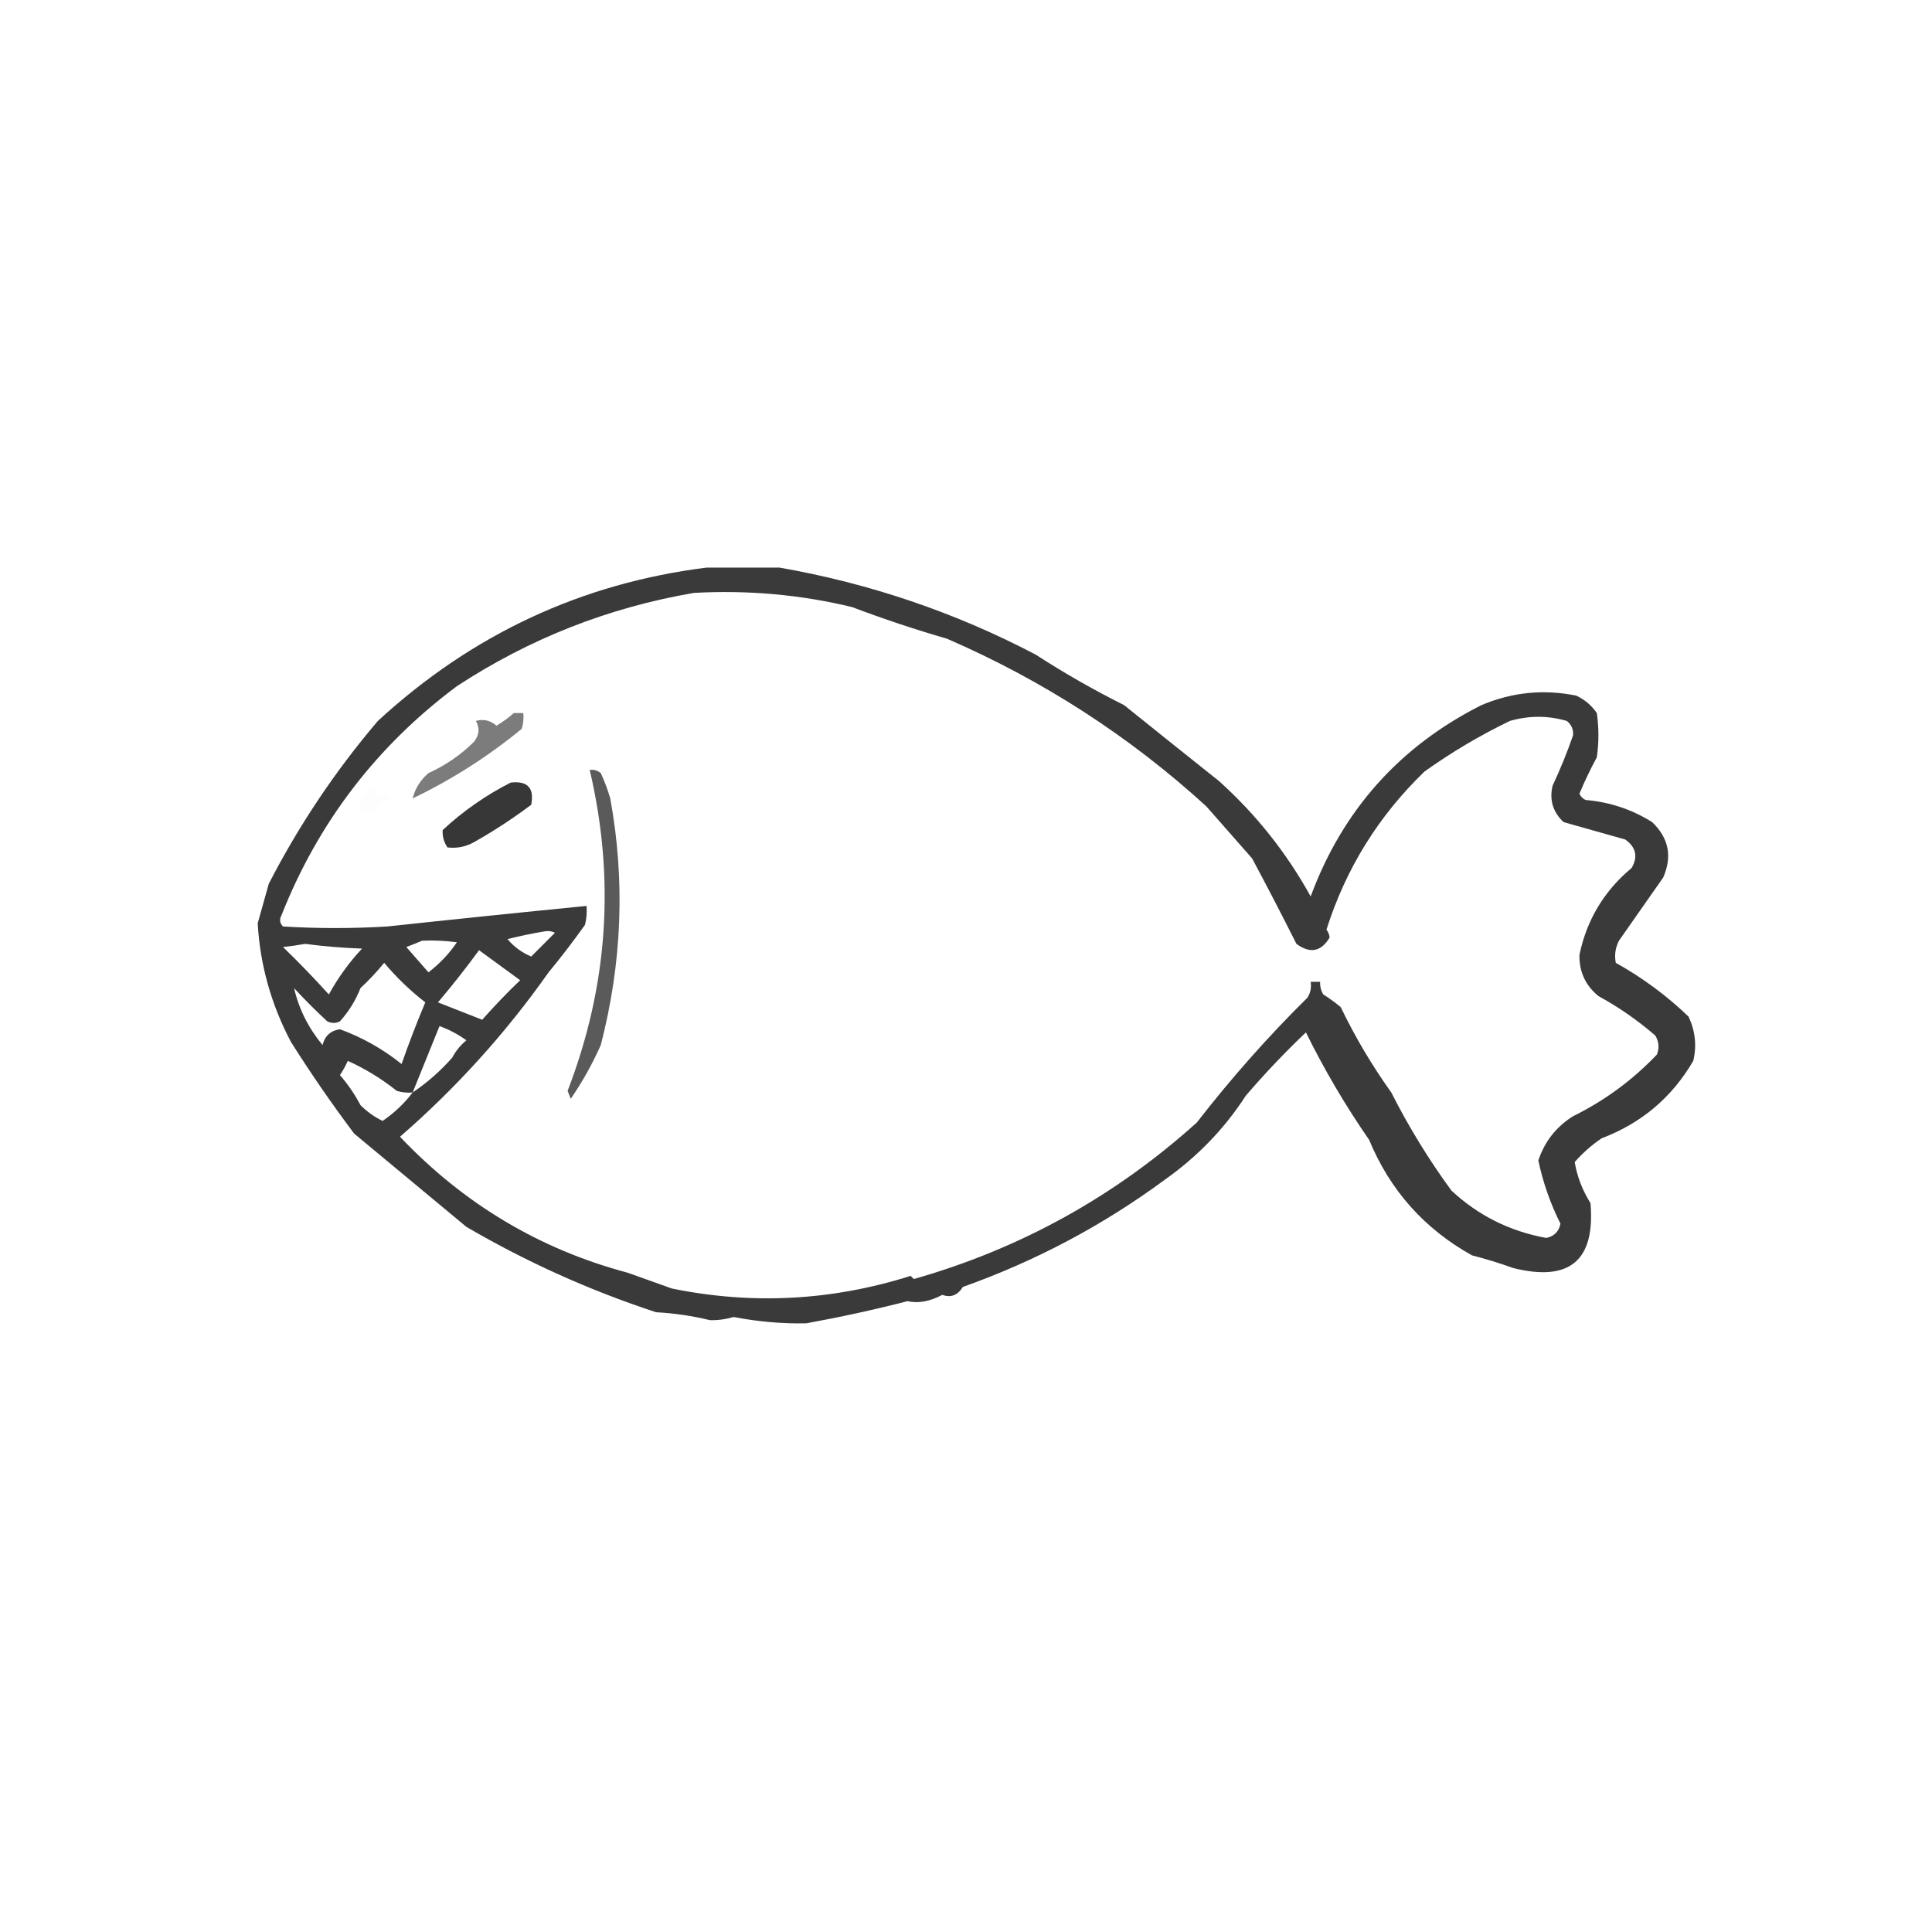<?xml version="1.0" encoding="UTF-8"?>
<!DOCTYPE svg PUBLIC "-//W3C//DTD SVG 1.1//EN" "http://www.w3.org/Graphics/SVG/1.1/DTD/svg11.dtd">
<svg xmlns="http://www.w3.org/2000/svg" version="1.1" width="611px" height="611px" style="shape-rendering:geometricPrecision; text-rendering:geometricPrecision; image-rendering:optimizeQuality; fill-rule:evenodd; clip-rule:evenodd" xmlns:xlink="http://www.w3.org/1999/xlink">
<g><path style="opacity:0.77" fill="#000000" d="M 223.5,179.5 C 231.107,179.507 238.774,179.507 246.5,179.5C 275.048,184.493 302.048,193.66 327.5,207C 336.54,212.853 345.873,218.186 355.5,223C 365.422,230.978 375.422,238.978 385.5,247C 397.237,257.565 406.904,269.732 414.5,283.5C 424.612,256.225 442.612,236.058 468.5,223C 478.208,218.898 488.208,217.898 498.5,220C 501.171,221.25 503.337,223.083 505,225.5C 505.667,230.167 505.667,234.833 505,239.5C 502.981,243.212 501.148,247.046 499.5,251C 499.905,251.945 500.572,252.612 501.5,253C 509.113,253.649 516.113,255.983 522.5,260C 527.743,264.997 528.91,270.83 526,277.5C 521.346,284.129 516.679,290.796 512,297.5C 510.85,299.754 510.516,302.087 511,304.5C 519.455,309.215 527.122,314.881 534,321.5C 536.142,326.04 536.642,330.707 535.5,335.5C 528.773,347.054 519.106,355.221 506.5,360C 503.37,362.128 500.537,364.628 498,367.5C 498.759,372.045 500.425,376.378 503,380.5C 504.541,398.669 496.375,405.502 478.5,401C 474.227,399.465 469.894,398.131 465.5,397C 450.449,388.614 439.615,376.447 433,360.5C 425.504,349.667 418.837,338.334 413,326.5C 406.364,332.804 400.031,339.471 394,346.5C 387.291,356.879 378.791,365.712 368.5,373C 348.898,387.469 327.565,398.803 304.5,407C 302.872,409.65 300.705,410.483 298,409.5C 294.091,411.597 290.424,412.264 287,411.5C 276.472,414.207 265.805,416.54 255,418.5C 247.485,418.667 239.818,418.001 232,416.5C 229.429,417.245 226.929,417.579 224.5,417.5C 218.927,416.142 213.26,415.309 207.5,415C 186.546,408.126 166.546,399.126 147.5,388C 135.626,378.118 123.792,368.284 112,358.5C 104.943,349.108 98.276,339.442 92,329.5C 85.738,317.601 82.238,305.101 81.5,292C 82.666,287.836 83.832,283.669 85,279.5C 94.547,260.966 106.048,243.799 119.5,228C 149.268,200.607 183.935,184.44 223.5,179.5 Z M 219.5,187.5 C 236.642,186.572 253.308,188.072 269.5,192C 279.368,195.734 289.368,199.067 299.5,202C 329.863,215.169 357.196,232.836 381.5,255C 386.304,260.475 391.138,265.975 396,271.5C 400.817,280.516 405.484,289.516 410,298.5C 414.309,301.668 417.809,301.001 420.5,296.5C 420.392,295.558 420.059,294.725 419.5,294C 425.593,274.742 435.927,258.076 450.5,244C 459.07,237.884 468.07,232.551 477.5,228C 483.559,226.255 489.559,226.255 495.5,228C 496.944,229.126 497.61,230.626 497.5,232.5C 495.64,237.896 493.474,243.23 491,248.5C 489.956,253.034 491.123,256.867 494.5,260C 500.997,261.833 507.497,263.666 514,265.5C 517.398,267.943 518.065,270.943 516,274.5C 507.276,281.789 501.776,290.956 499.5,302C 499.411,307.334 501.411,311.667 505.5,315C 511.952,318.536 517.952,322.703 523.5,327.5C 524.641,329.421 524.808,331.421 524,333.5C 516.288,341.598 507.454,348.098 497.5,353C 492.163,356.335 488.496,361.002 486.5,367C 487.97,373.946 490.303,380.612 493.5,387C 493,389.5 491.5,391 489,391.5C 477.466,389.4 467.466,384.4 459,376.5C 451.803,366.649 445.469,356.316 440,345.5C 433.911,336.995 428.578,327.995 424,318.5C 422.255,317.044 420.422,315.711 418.5,314.5C 417.754,313.264 417.421,311.93 417.5,310.5C 416.5,310.5 415.5,310.5 414.5,310.5C 414.785,312.288 414.452,313.955 413.5,315.5C 401.048,327.796 389.382,340.963 378.5,355C 352.53,378.404 322.696,394.904 289,404.5C 288.667,404.167 288.333,403.833 288,403.5C 263.136,411.358 237.969,412.691 212.5,407.5C 207.834,405.833 203.167,404.167 198.5,402.5C 170.669,395.088 146.669,380.755 126.5,359.5C 144.271,344.062 159.938,326.729 173.5,307.5C 177.475,302.681 181.308,297.681 185,292.5C 185.495,290.527 185.662,288.527 185.5,286.5C 164.18,288.601 143.18,290.768 122.5,293C 111.5,293.667 100.5,293.667 89.5,293C 88.483,291.951 88.316,290.784 89,289.5C 100.624,260.092 119.124,235.925 144.5,217C 167.457,201.959 192.457,192.126 219.5,187.5 Z M 172.5,294.5 C 173.552,294.351 174.552,294.517 175.5,295C 172.961,297.539 170.461,300.039 168,302.5C 165.073,301.283 162.573,299.45 160.5,297C 164.573,295.971 168.573,295.138 172.5,294.5 Z M 133.5,297.5 C 137.182,297.335 140.848,297.501 144.5,298C 142.021,301.647 139.021,304.813 135.5,307.5C 133.167,304.833 130.833,302.167 128.5,299.5C 130.291,298.83 131.958,298.163 133.5,297.5 Z M 89.5,299.5 C 91.702,299.276 94.035,298.943 96.5,298.5C 102.449,299.292 108.449,299.792 114.5,300C 110.388,304.391 106.888,309.224 104,314.5C 99.3,309.301 94.466,304.301 89.5,299.5 Z M 151.5,300.5 C 155.774,303.648 160.108,306.815 164.5,310C 160.263,314.068 156.263,318.235 152.5,322.5C 147.833,320.667 143.167,318.833 138.5,317C 143.102,311.582 147.435,306.082 151.5,300.5 Z M 121.5,304.5 C 125.375,309.111 129.708,313.278 134.5,317C 131.809,323.405 129.309,329.905 127,336.5C 121.097,331.761 114.597,328.095 107.5,325.5C 104.571,325.928 102.737,327.595 102,330.5C 97.521,325.082 94.521,319.082 93,312.5C 96.403,316.182 99.903,319.682 103.5,323C 104.833,323.667 106.167,323.667 107.5,323C 110.293,319.919 112.46,316.419 114,312.5C 116.733,309.938 119.233,307.271 121.5,304.5 Z M 130.5,345.5 C 133.342,338.486 136.175,331.486 139,324.5C 142.039,325.603 144.873,327.103 147.5,329C 145.622,330.543 144.122,332.376 143,334.5C 139.29,338.712 135.123,342.379 130.5,345.5 Z M 130.5,345.5 C 127.86,348.971 124.694,351.971 121,354.5C 118.394,353.23 116.061,351.563 114,349.5C 112.207,346.083 110.041,342.916 107.5,340C 108.46,338.581 109.293,337.081 110,335.5C 115.551,338.026 120.718,341.193 125.5,345C 127.134,345.494 128.801,345.66 130.5,345.5 Z"/></g>
<g><path style="opacity:0.512" fill="#000000" d="M 162.5,225.5 C 163.5,225.5 164.5,225.5 165.5,225.5C 165.66,227.199 165.494,228.866 165,230.5C 154.367,239.231 142.867,246.564 130.5,252.5C 131.279,249.366 132.945,246.699 135.5,244.5C 140.942,242.03 145.776,238.697 150,234.5C 151.582,232.376 151.749,230.21 150.5,228C 152.92,227.313 155.087,227.813 157,229.5C 159.015,228.303 160.849,226.97 162.5,225.5 Z"/></g>
<g><path style="opacity:0.648" fill="#000000" d="M 186.5,243.5 C 187.822,243.33 188.989,243.663 190,244.5C 191.197,247.089 192.197,249.756 193,252.5C 197.742,278.483 196.742,304.483 190,330.5C 187.339,336.493 184.172,342.16 180.5,347.5C 180.167,346.667 179.833,345.833 179.5,345C 192.285,311.889 194.618,278.055 186.5,243.5 Z"/></g>
<g><path style="opacity:0.785" fill="#000000" d="M 161.5,247.5 C 166.85,246.863 169.017,249.197 168,254.5C 162.39,258.718 156.557,262.552 150.5,266C 147.685,267.721 144.685,268.388 141.5,268C 140.362,266.266 139.862,264.432 140,262.5C 146.518,256.468 153.684,251.468 161.5,247.5 Z"/></g>
<g><path style="opacity:0.008" fill="#000000" d="M 117.5,248.5 C 119.048,248.821 119.715,249.821 119.5,251.5C 120.873,251.343 122.207,251.51 123.5,252C 121.597,253.447 119.93,255.114 118.5,257C 114.333,258.167 112.833,256.667 114,252.5C 115.376,251.295 116.542,249.962 117.5,248.5 Z"/></g>
</svg>
